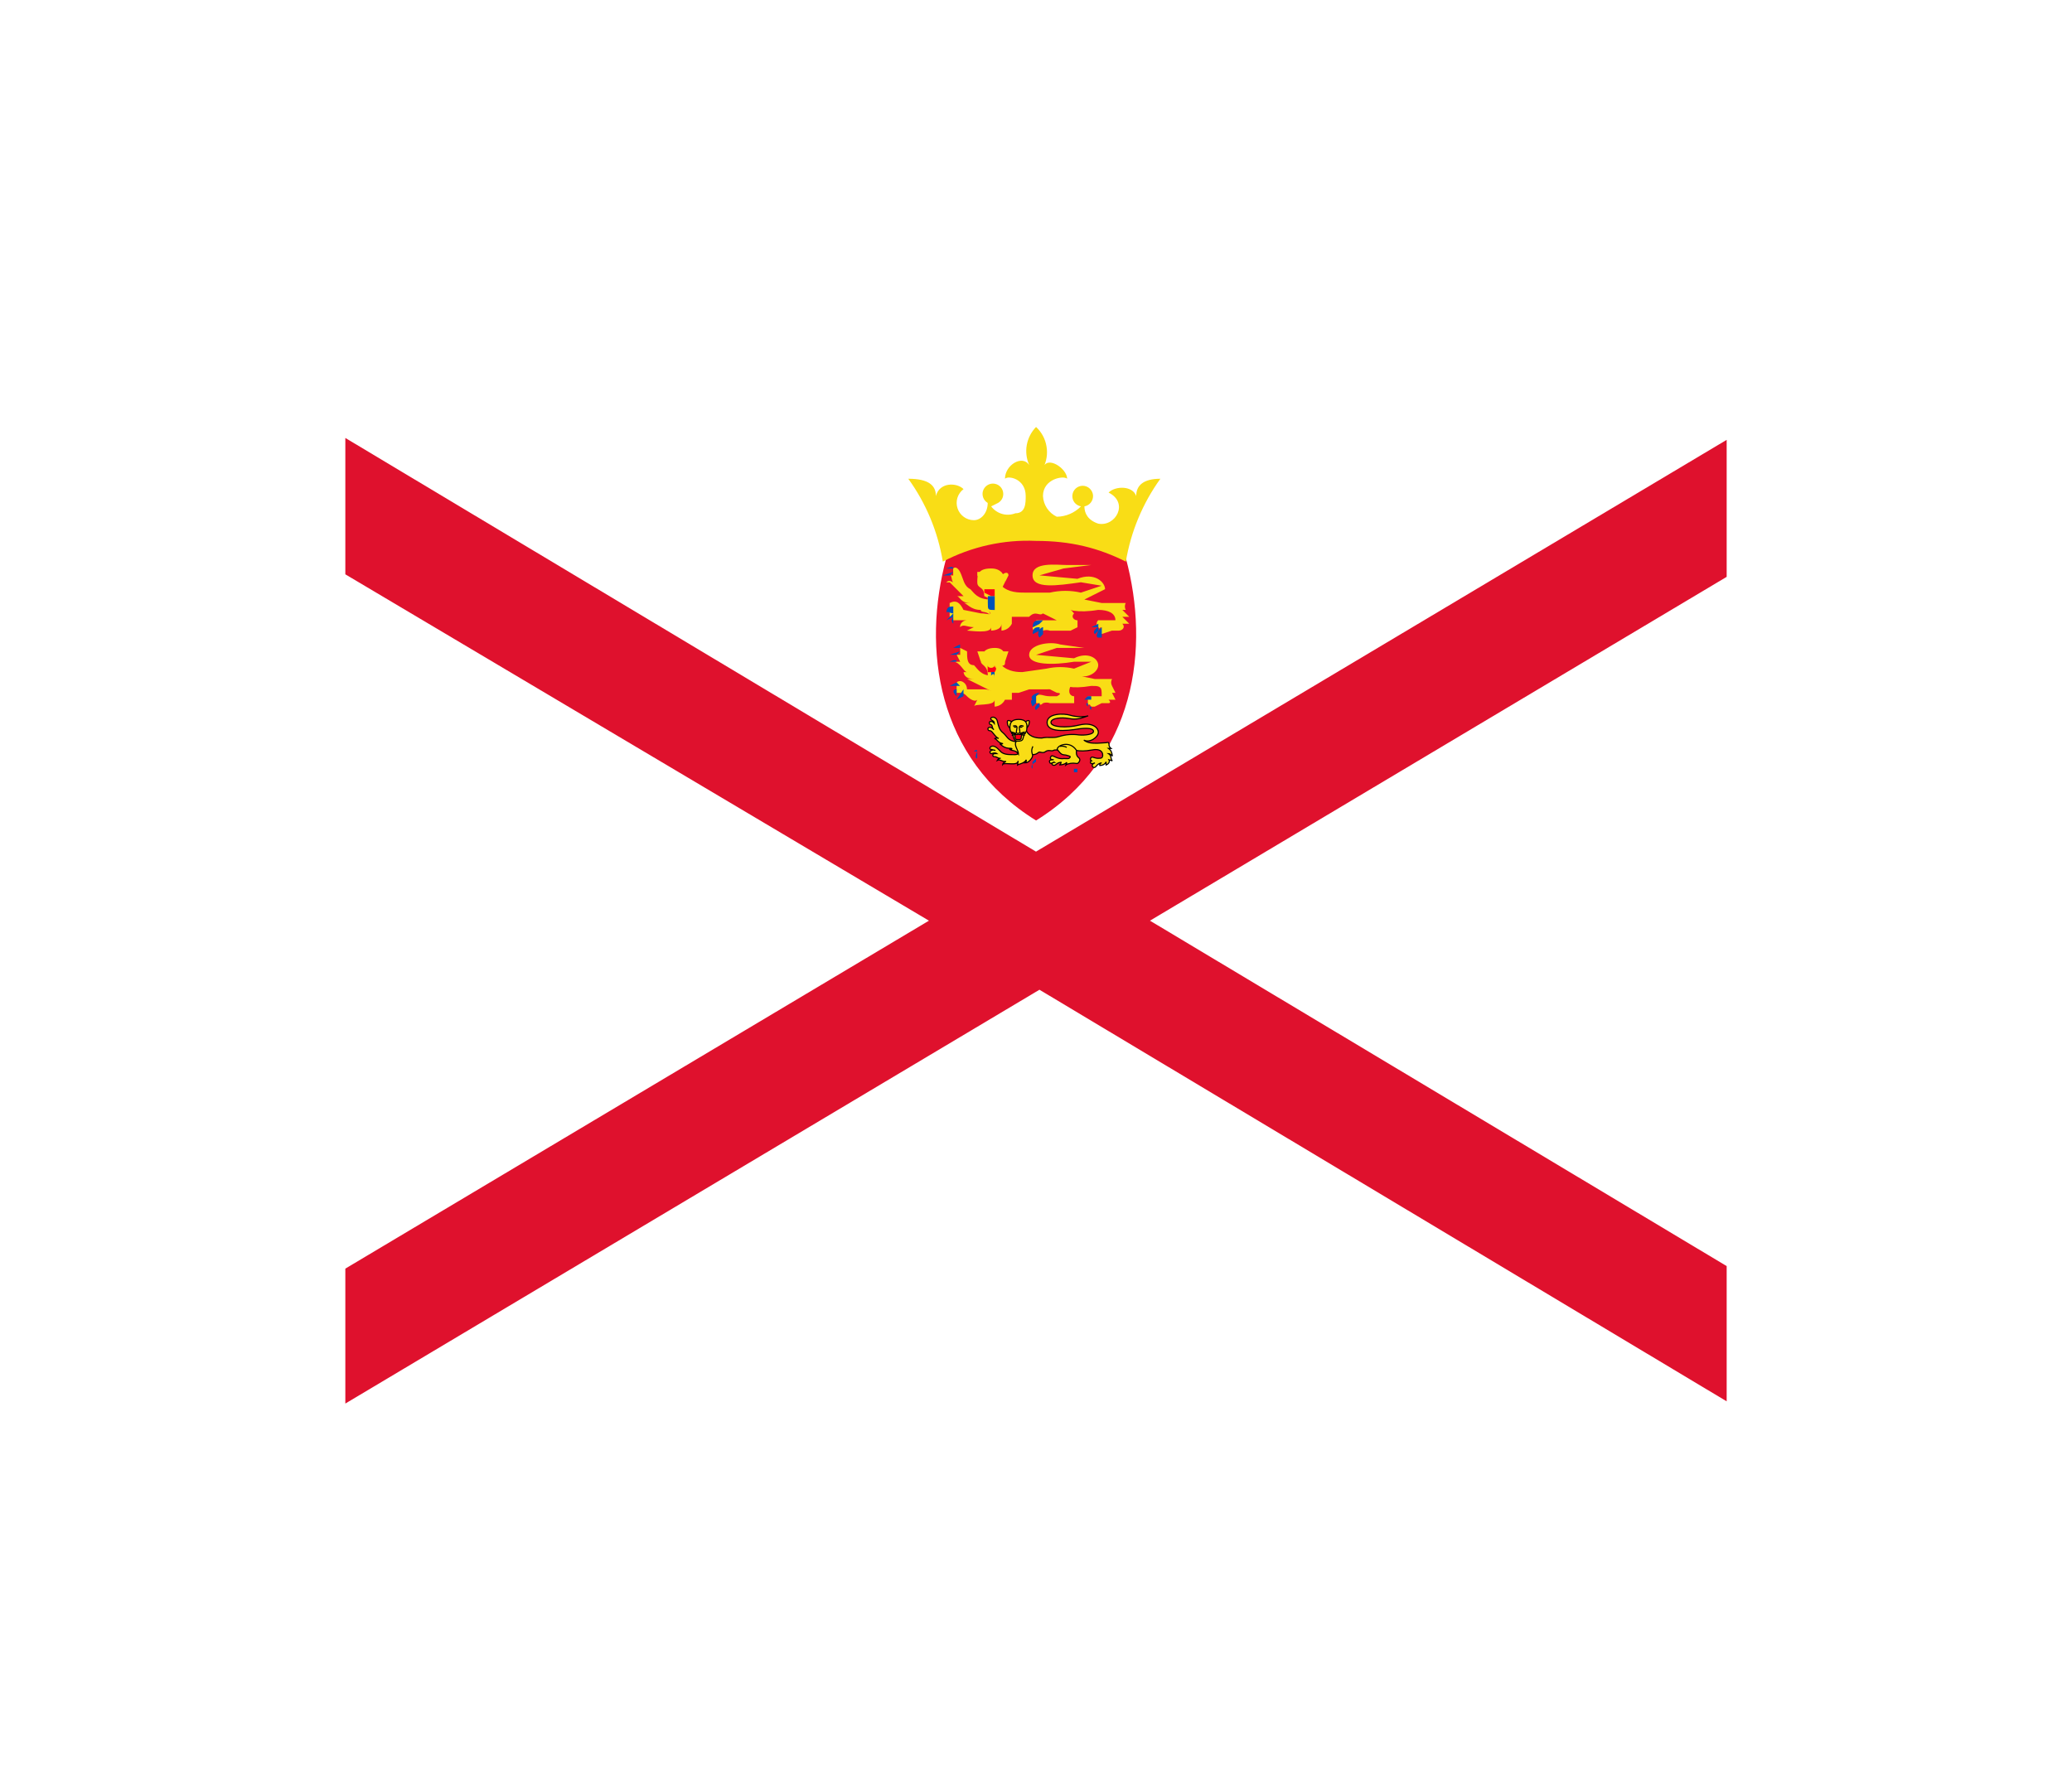 <svg width="36" height="31" viewBox="0 0 36 31" fill="none" xmlns="http://www.w3.org/2000/svg">
<g filter="url(#filter0_d_336_28033)">
<g clip-path="url(#clip0_336_28033)">
<path d="M6 3H30V21H6V3Z" fill="white"/>
<path fill-rule="evenodd" clip-rule="evenodd" d="M3 3V4.2L16.14 12L3.06 19.8V21H4.98L18.06 13.2L31.08 21H33V19.8L19.98 12L33.06 4.2V3H31.08L18 10.8L4.98 3H3.06H3Z" fill="#DF112D"/>
<path d="M19.561 5.699C19.981 7.259 19.741 9.179 18.001 10.259C16.261 9.179 16.021 7.259 16.441 5.699C16.861 5.339 18.721 5.099 19.561 5.699Z" fill="#E8112D"/>
<path d="M18.001 5.4C18.601 5.4 19.081 5.52 19.561 5.76C19.648 5.24 19.853 4.747 20.161 4.32C19.861 4.32 19.741 4.44 19.741 4.62C19.681 4.44 19.381 4.44 19.261 4.56C19.621 4.74 19.381 5.16 19.081 5.1C18.901 5.04 18.841 4.92 18.841 4.8C18.886 4.792 18.926 4.768 18.953 4.733C18.981 4.697 18.994 4.652 18.991 4.607C18.987 4.562 18.966 4.521 18.933 4.49C18.9 4.459 18.856 4.442 18.811 4.442C18.766 4.442 18.723 4.459 18.689 4.49C18.656 4.521 18.636 4.562 18.632 4.607C18.628 4.652 18.641 4.697 18.669 4.733C18.697 4.768 18.737 4.792 18.781 4.8C18.671 4.913 18.52 4.978 18.361 4.98C18.292 4.947 18.234 4.897 18.191 4.833C18.149 4.77 18.125 4.696 18.121 4.62C18.121 4.32 18.481 4.26 18.541 4.32C18.541 4.14 18.181 3.9 18.121 4.14C18.183 4.023 18.205 3.89 18.183 3.76C18.162 3.629 18.098 3.51 18.001 3.42C17.918 3.505 17.862 3.614 17.84 3.732C17.819 3.849 17.833 3.97 17.881 4.08C17.761 3.9 17.461 4.08 17.461 4.32C17.521 4.26 17.821 4.32 17.821 4.62C17.821 4.74 17.821 4.92 17.641 4.92C17.568 4.949 17.487 4.953 17.411 4.931C17.335 4.909 17.268 4.863 17.221 4.8L17.341 4.74C17.376 4.72 17.402 4.69 17.418 4.653C17.433 4.616 17.435 4.576 17.425 4.537C17.415 4.499 17.392 4.465 17.361 4.441C17.329 4.417 17.291 4.404 17.251 4.404C17.212 4.404 17.173 4.417 17.142 4.441C17.11 4.465 17.088 4.499 17.077 4.537C17.067 4.576 17.07 4.616 17.085 4.653C17.1 4.69 17.127 4.72 17.161 4.74C17.161 4.92 17.041 5.04 16.921 5.04C16.858 5.04 16.797 5.02 16.746 4.983C16.695 4.946 16.657 4.895 16.637 4.835C16.617 4.775 16.616 4.711 16.635 4.65C16.654 4.59 16.691 4.538 16.741 4.5C16.621 4.38 16.321 4.38 16.261 4.62C16.261 4.44 16.141 4.32 15.781 4.32C16.09 4.747 16.295 5.24 16.381 5.76C16.88 5.499 17.439 5.374 18.001 5.4V5.4Z" fill="#F9DD16"/>
<path d="M19.38 6.959H19.26H19.44C19.5 6.959 19.56 6.899 19.5 6.839H19.62L19.5 6.719H19.62L19.5 6.599H19.56C19.549 6.581 19.544 6.56 19.544 6.539C19.544 6.518 19.549 6.497 19.56 6.479H19.14L18.84 6.419L19.2 6.239C19.2 6.119 19.02 5.939 18.72 6.059L18.06 5.999L18.48 5.879L18.96 5.819H18.54C18.36 5.819 17.94 5.759 17.94 5.999C17.94 6.239 18.36 6.179 18.78 6.119L19.14 6.179L18.78 6.299C18.602 6.258 18.418 6.258 18.24 6.299H17.82C17.7 6.299 17.52 6.299 17.4 6.179C17.4 6.179 17.16 6.299 17.16 6.419V6.599C17.28 6.719 17.16 6.659 17.04 6.659L16.74 6.599C16.68 6.479 16.62 6.419 16.5 6.479V6.599H16.62C16.602 6.589 16.581 6.583 16.56 6.583C16.539 6.583 16.518 6.589 16.5 6.599V6.719H16.68H16.56V6.779H16.8C16.768 6.779 16.738 6.792 16.715 6.814C16.693 6.837 16.68 6.867 16.68 6.899C16.74 6.839 16.8 6.899 16.92 6.899L16.8 6.959C16.86 6.959 17.22 7.019 17.22 6.899V6.959C17.22 6.959 17.4 6.959 17.4 6.839V6.959C17.4 6.959 17.52 6.959 17.58 6.839V6.719H17.88C18 6.599 18.06 6.719 18.12 6.659H18.24C18.3 6.659 18.36 6.659 18.42 6.539C18.54 6.599 18.72 6.659 19.08 6.599C19.26 6.599 19.38 6.659 19.38 6.779H19.08C19.08 6.779 19.02 6.839 19.08 6.899C19.14 6.959 19.08 6.899 19.14 6.899C19.14 6.899 19.08 6.959 19.14 7.019L19.32 6.959H19.38ZM16.98 5.939V5.999L17.04 6.119L17.1 5.939H16.98Z" fill="#F9DD16"/>
<path d="M17.402 5.999C17.462 5.939 17.522 5.939 17.522 5.999L17.462 6.119L17.402 5.939V5.999Z" fill="#F9DD16"/>
<path d="M17.221 5.879C17.401 5.879 17.46 5.999 17.46 6.119L17.34 6.359L17.221 6.419L17.101 6.359C17.101 6.179 16.98 6.239 16.98 6.119C16.98 5.999 16.98 5.879 17.221 5.879V5.879Z" fill="#F9DD16"/>
<path d="M16.741 6.36H16.621C16.681 6.36 16.681 6.48 16.861 6.48H16.741C16.801 6.48 16.861 6.6 17.041 6.6C17.101 6.6 17.041 6.6 17.041 6.6C17.041 6.66 17.161 6.6 17.221 6.72C17.221 6.66 17.101 6.54 17.221 6.42C16.981 6.42 16.921 6.3 16.861 6.24C16.741 6.18 16.741 6.06 16.681 5.94C16.681 5.94 16.621 5.82 16.561 5.88V6H16.501C16.561 6 16.501 6.12 16.621 6.18C16.561 6.12 16.501 6.06 16.441 6.12H16.501L16.741 6.36V6.36ZM18.301 6.96H18.601L18.721 6.9V6.78C18.661 6.78 18.601 6.72 18.661 6.66C18.481 6.42 18.121 6.54 18.121 6.66L18.361 6.78H18.421H18.001L18.061 6.84L17.941 6.9C17.941 7.02 18.061 6.9 18.061 6.9V6.96C18.061 6.96 18.061 7.02 18.121 6.96C18.16 6.946 18.203 6.946 18.241 6.96H18.301Z" fill="#F9DD16"/>
<path d="M17.222 6.36H17.282V6.24H17.102V6.3L17.222 6.36V6.36Z" fill="#FF0016"/>
<path d="M16.563 5.88C16.563 5.82 16.443 5.88 16.443 5.88H16.563ZM16.563 5.94L16.383 6H16.503L16.563 5.94ZM16.563 6.12H16.383H16.503H16.563ZM16.563 6.54C16.503 6.54 16.443 6.54 16.443 6.66C16.443 6.6 16.503 6.66 16.563 6.66V6.54ZM16.563 6.66L16.443 6.78L16.563 6.72V6.6V6.66ZM16.563 6.72C16.563 6.72 16.503 6.78 16.563 6.84V6.66V6.72ZM18.063 6.9C18.003 6.9 17.943 6.9 17.943 7.02L18.063 6.96V6.9V6.9ZM18.123 6.9C18.063 6.9 18.003 7.02 18.063 7.08L18.123 7.02V6.96V6.9ZM18.123 6.78C18.003 6.78 17.943 6.78 17.943 6.9L18.063 6.84L18.123 6.78ZM19.083 6.9C19.083 6.9 18.963 6.96 19.023 7.02L19.083 6.96V6.9V6.9ZM19.083 6.84L18.963 6.9H19.083V6.72V6.84ZM19.083 6.96C19.083 6.96 19.023 7.08 19.083 7.08H19.143V6.9L19.083 6.96ZM17.283 6.36V6.6C17.163 6.6 17.163 6.6 17.163 6.48V6.36H17.223H17.283Z" fill="#0051BA"/>
<path d="M19.141 8.22H19.261C19.261 8.22 19.321 8.22 19.261 8.16H19.381L19.321 8.04H19.381L19.321 7.92C19.311 7.902 19.305 7.881 19.305 7.86C19.305 7.839 19.311 7.818 19.321 7.8H19.021L18.721 7.74C18.901 7.8 19.081 7.68 19.081 7.56C19.081 7.44 18.901 7.32 18.661 7.44L18.001 7.38L18.361 7.26H18.841L18.421 7.2C18.241 7.14 17.881 7.2 17.881 7.38C17.881 7.56 18.301 7.56 18.661 7.5H18.961L18.661 7.62C18.503 7.584 18.339 7.584 18.181 7.62L17.761 7.68C17.701 7.68 17.521 7.68 17.401 7.56L17.161 7.74L17.221 7.98C17.281 8.04 17.221 7.98 17.101 7.98H16.801C16.801 7.86 16.681 7.8 16.621 7.86V7.92H16.741C16.723 7.91 16.702 7.904 16.681 7.904C16.66 7.904 16.639 7.91 16.621 7.92V8.04H16.741H16.681C16.801 8.04 16.801 8.16 16.861 8.1C16.841 8.095 16.821 8.095 16.801 8.1C16.801 8.1 16.921 8.22 16.981 8.16L16.921 8.28C16.921 8.22 17.281 8.28 17.281 8.16V8.28C17.281 8.28 17.401 8.28 17.461 8.16H17.581V8.04H17.701L17.881 7.98H18.181C18.241 7.98 18.301 7.98 18.361 7.86C18.481 7.92 18.601 7.98 18.961 7.92C19.081 7.92 19.141 7.92 19.141 8.04V8.1H18.901V8.22C18.901 8.28 18.961 8.22 19.021 8.22C18.961 8.22 18.901 8.22 18.961 8.28H19.021L19.141 8.22V8.22ZM17.101 7.32H16.981L17.041 7.5L17.101 7.32V7.32Z" fill="#F9DD16"/>
<path d="M17.402 7.32H17.522L17.462 7.5L17.402 7.32Z" fill="#F9DD16"/>
<path d="M17.283 7.26C17.463 7.26 17.463 7.38 17.463 7.5C17.463 7.62 17.403 7.5 17.343 7.68L17.223 7.74H17.163C17.163 7.56 17.043 7.56 17.043 7.5C17.043 7.44 17.043 7.26 17.283 7.26V7.26Z" fill="#F9DD16"/>
<path d="M16.802 7.68H16.742C16.742 7.68 16.742 7.8 16.922 7.8H16.802L17.043 7.92C17.163 7.92 17.043 7.92 17.043 7.92L17.282 8.04C17.282 7.92 17.163 7.86 17.223 7.74C17.043 7.74 16.983 7.62 16.922 7.56C16.802 7.56 16.802 7.44 16.802 7.32L16.683 7.26C16.683 7.26 16.622 7.26 16.683 7.26V7.38H16.622L16.683 7.5H16.562C16.683 7.5 16.742 7.68 16.802 7.68V7.68ZM18.242 8.22H18.183H18.663V8.1C18.602 8.1 18.543 8.04 18.602 7.92C18.422 7.74 18.122 7.86 18.122 7.92L18.363 8.04C18.363 8.04 18.483 8.04 18.363 8.1H18.242C18.122 8.1 18.062 8.04 18.003 8.1V8.22H18.062C18.062 8.22 18.062 8.28 18.122 8.22C18.161 8.206 18.204 8.206 18.242 8.22V8.22Z" fill="#F9DD16"/>
<path d="M17.28 7.741V7.681C17.28 7.681 17.34 7.621 17.28 7.561C17.34 7.621 17.28 7.621 17.28 7.561C17.28 7.621 17.16 7.621 17.16 7.561V7.681H17.28V7.741Z" fill="#FF0016"/>
<path d="M17.222 7.621L17.102 7.561ZM17.222 7.561H17.102ZM17.222 7.561L17.102 7.621ZM17.282 7.621L17.402 7.561ZM17.282 7.561H17.402ZM17.282 7.561L17.402 7.621Z" fill="black"/>
<path d="M16.68 7.199L16.56 7.259H16.68V7.199ZM16.68 7.319L16.5 7.379H16.62L16.68 7.319ZM16.62 7.499C16.62 7.439 16.5 7.499 16.5 7.499H16.62ZM16.62 7.859L16.5 7.919H16.68L16.62 7.859ZM16.62 7.979C16.62 7.979 16.5 7.979 16.62 8.099V7.979ZM16.74 7.979L16.62 8.159L16.74 8.099V8.039V7.979ZM17.94 8.159C17.94 8.159 17.88 8.159 17.94 8.279L18 8.219V8.159H17.94ZM18.06 8.219C18.06 8.219 17.94 8.279 18 8.339L18.06 8.279V8.219ZM18.06 8.039C18 8.039 17.88 8.099 17.94 8.159H18V8.099L18.06 8.039ZM18.9 8.219C18.9 8.219 18.84 8.219 18.9 8.279V8.159V8.219ZM18.9 8.099L18.84 8.159H18.96V8.099H18.9ZM18.96 8.279C18.96 8.279 18.9 8.279 18.96 8.339V8.279ZM17.28 7.679V7.919V7.799C17.28 7.739 17.28 7.679 17.22 7.739V7.679H17.28Z" fill="#0051BA"/>
<path d="M19.142 9.258C19.108 9.258 19.108 9.303 19.1 9.303C19.167 9.303 19.201 9.276 19.218 9.24V9.294C19.268 9.276 19.285 9.231 19.268 9.204L19.327 9.222C19.293 9.195 19.318 9.132 19.259 9.096C19.276 9.096 19.31 9.114 19.327 9.141C19.318 9.078 19.31 9.042 19.259 9.006H19.302C19.291 8.998 19.282 8.987 19.276 8.974C19.27 8.962 19.267 8.948 19.268 8.934C19.268 8.898 19.251 8.898 19.218 8.907L19.066 8.916C18.982 8.916 18.898 8.916 18.831 8.862C18.94 8.916 19.083 8.808 19.083 8.727C19.083 8.637 18.965 8.547 18.747 8.601C18.529 8.655 18.26 8.637 18.26 8.556C18.26 8.475 18.453 8.466 18.554 8.484C18.655 8.502 18.722 8.511 18.907 8.439C18.865 8.457 18.713 8.466 18.596 8.43C18.478 8.394 18.193 8.394 18.193 8.556C18.193 8.727 18.495 8.709 18.764 8.664C18.915 8.646 18.999 8.664 18.999 8.709C18.999 8.763 18.856 8.781 18.747 8.772C18.632 8.755 18.515 8.764 18.403 8.799C18.294 8.835 18.218 8.799 18.1 8.826C18.041 8.826 17.899 8.826 17.831 8.7C17.79 8.736 17.663 8.799 17.638 8.871C17.613 8.925 17.638 8.988 17.672 9.051C17.722 9.123 17.647 9.114 17.588 9.114C17.521 9.114 17.42 9.114 17.369 9.042C17.319 8.988 17.26 8.943 17.21 8.979C17.185 9.006 17.21 9.033 17.227 9.024L17.294 9.042C17.28 9.035 17.265 9.032 17.251 9.034C17.236 9.035 17.222 9.041 17.21 9.051C17.185 9.069 17.21 9.105 17.235 9.096C17.252 9.087 17.294 9.078 17.319 9.096C17.294 9.096 17.26 9.096 17.252 9.114C17.244 9.132 17.252 9.15 17.277 9.15C17.328 9.15 17.336 9.186 17.386 9.177C17.375 9.177 17.363 9.181 17.353 9.187C17.343 9.193 17.334 9.202 17.328 9.213C17.378 9.186 17.42 9.249 17.479 9.231C17.462 9.24 17.42 9.267 17.42 9.285C17.453 9.24 17.689 9.321 17.689 9.222L17.68 9.294C17.706 9.276 17.798 9.267 17.831 9.204C17.831 9.222 17.831 9.249 17.815 9.258C17.84 9.258 17.882 9.24 17.924 9.177C17.941 9.15 17.941 9.132 17.941 9.114C17.983 9.114 18.008 9.105 18.041 9.078C18.075 9.051 18.109 9.105 18.168 9.06C18.218 9.024 18.268 9.06 18.302 9.042C18.327 9.024 18.369 9.042 18.403 9.024C18.436 9.006 18.487 9.033 18.537 8.988C18.621 9.024 18.73 9.078 18.974 9.033C19.108 9.006 19.159 9.06 19.159 9.123C19.159 9.177 19.125 9.177 19.108 9.177C19.024 9.186 18.999 9.15 18.965 9.159C18.949 9.168 18.932 9.204 18.965 9.222C18.94 9.231 18.94 9.258 18.957 9.267C18.974 9.276 18.999 9.267 19.024 9.258C18.991 9.267 18.965 9.294 18.982 9.321C18.991 9.339 19.016 9.348 19.041 9.321C19.066 9.285 19.108 9.258 19.142 9.258V9.258ZM17.579 8.538C17.512 8.511 17.495 8.511 17.504 8.574C17.504 8.601 17.529 8.637 17.546 8.655C17.546 8.628 17.554 8.565 17.579 8.547V8.538Z" fill="#F9DD16" stroke="black" stroke-width="0.019"/>
<path d="M17.805 8.546C17.872 8.51 17.897 8.51 17.88 8.573C17.88 8.6 17.855 8.636 17.838 8.654C17.838 8.627 17.838 8.564 17.805 8.546Z" fill="#F9DD16" stroke="black" stroke-width="0.019"/>
<path d="M17.698 8.502C17.832 8.502 17.849 8.574 17.841 8.655C17.841 8.745 17.799 8.709 17.774 8.835C17.765 8.871 17.732 8.88 17.69 8.88C17.665 8.88 17.631 8.88 17.614 8.826C17.589 8.709 17.547 8.736 17.547 8.646C17.547 8.574 17.564 8.502 17.698 8.502V8.502Z" fill="#F9DD16" stroke="black" stroke-width="0.019"/>
<path d="M17.352 8.834C17.318 8.816 17.293 8.834 17.276 8.834C17.327 8.843 17.327 8.906 17.427 8.924C17.402 8.924 17.394 8.942 17.369 8.924C17.411 8.96 17.453 9.005 17.553 9.005C17.612 9.005 17.57 9.032 17.537 9.014C17.57 9.059 17.646 9.023 17.696 9.104C17.696 9.041 17.612 8.951 17.654 8.888C17.512 8.879 17.503 8.798 17.427 8.735C17.36 8.681 17.352 8.627 17.327 8.528C17.318 8.483 17.268 8.456 17.243 8.465C17.218 8.465 17.201 8.492 17.226 8.51C17.243 8.528 17.276 8.528 17.276 8.573C17.251 8.537 17.209 8.528 17.192 8.546C17.184 8.564 17.192 8.591 17.209 8.591C17.251 8.591 17.226 8.645 17.268 8.681C17.226 8.636 17.192 8.627 17.167 8.654C17.159 8.672 17.167 8.699 17.201 8.699C17.243 8.699 17.285 8.807 17.352 8.834V8.834ZM18.444 9.248C18.427 9.248 18.436 9.293 18.402 9.293C18.469 9.293 18.511 9.275 18.536 9.248L18.52 9.293C18.553 9.266 18.645 9.257 18.688 9.266C18.73 9.275 18.738 9.257 18.755 9.23C18.771 9.194 18.755 9.176 18.73 9.158C18.704 9.131 18.696 9.095 18.704 9.041C18.587 8.861 18.368 8.951 18.368 9.023C18.444 9.122 18.452 9.113 18.52 9.122C18.578 9.14 18.62 9.14 18.578 9.176C18.561 9.194 18.494 9.176 18.452 9.185C18.343 9.185 18.284 9.104 18.259 9.149C18.234 9.185 18.259 9.203 18.309 9.203C18.276 9.203 18.226 9.203 18.234 9.239C18.251 9.302 18.301 9.23 18.326 9.248C18.309 9.248 18.276 9.257 18.276 9.275C18.276 9.293 18.318 9.32 18.36 9.275C18.384 9.256 18.414 9.246 18.444 9.248V9.248Z" fill="#F9DD16" stroke="black" stroke-width="0.019"/>
<path d="M18.534 8.988C18.5 8.97 18.458 8.961 18.416 8.97M17.946 8.97C17.912 9.042 17.929 9.078 17.938 9.114M17.602 8.61C17.618 8.628 17.635 8.592 17.669 8.628C17.66 8.619 17.644 8.655 17.618 8.628M17.786 8.619C17.761 8.619 17.744 8.592 17.711 8.628C17.719 8.619 17.736 8.655 17.761 8.628M17.711 8.628V8.655C17.719 8.718 17.736 8.745 17.686 8.745C17.644 8.745 17.66 8.718 17.669 8.655V8.628" stroke="black" stroke-width="0.019"/>
<path d="M17.694 8.853C17.728 8.853 17.745 8.853 17.745 8.799C17.745 8.781 17.77 8.772 17.753 8.736C17.77 8.772 17.694 8.772 17.694 8.754C17.694 8.772 17.61 8.772 17.627 8.736C17.619 8.772 17.644 8.781 17.636 8.799C17.636 8.853 17.652 8.853 17.694 8.853V8.853Z" fill="#FF0016" stroke="black" stroke-width="0.019"/>
<path d="M17.654 8.746L17.57 8.719ZM17.654 8.746H17.57ZM17.654 8.755L17.579 8.782ZM17.721 8.746L17.805 8.719ZM17.721 8.746H17.822ZM17.721 8.755L17.805 8.782Z" fill="black"/>
<path d="M17.654 8.746L17.57 8.719M17.654 8.746H17.57M17.654 8.755L17.579 8.782M17.721 8.746L17.805 8.719M17.721 8.746H17.822M17.721 8.755L17.805 8.782" stroke="black" stroke-width="0.019"/>
<path d="M16.979 8.52H17.039H16.979ZM16.979 8.58H16.859H16.979ZM16.979 8.7H16.859H16.919H16.979ZM16.979 9.06C16.979 9 16.919 9.06 16.919 9.06H16.979ZM16.979 9.06C16.979 9.06 16.919 9.18 16.979 9.18V9.12V9.06ZM17.999 9.24C17.999 9.24 17.879 9.3 17.939 9.36V9.24H17.999ZM17.999 9.3V9.42V9.36V9.3ZM17.999 9.18L17.939 9.24H17.999V9.18ZM18.659 9.3V9.36V9.3ZM18.659 9.24C18.659 9.24 18.599 9.24 18.659 9.24V9.24ZM18.659 9.36V9.42H18.719V9.36H18.659ZM17.459 8.88V9.06V8.88Z" fill="#0051BA"/>
</g>
</g>
<defs>
<filter id="filter0_d_336_28033" x="0" y="-2" width="36" height="36" filterUnits="userSpaceOnUse" color-interpolation-filters="sRGB">
<feFlood flood-opacity="0" result="BackgroundImageFix"/>
<feColorMatrix in="SourceAlpha" type="matrix" values="0 0 0 0 0 0 0 0 0 0 0 0 0 0 0 0 0 0 127 0" result="hardAlpha"/>
<feOffset dy="4"/>
<feGaussianBlur stdDeviation="3"/>
<feComposite in2="hardAlpha" operator="out"/>
<feColorMatrix type="matrix" values="0 0 0 0 0 0 0 0 0 0 0 0 0 0 0 0 0 0 0.16 0"/>
<feBlend mode="normal" in2="BackgroundImageFix" result="effect1_dropShadow_336_28033"/>
<feBlend mode="normal" in="SourceGraphic" in2="effect1_dropShadow_336_28033" result="shape"/>
</filter>
<clipPath id="clip0_336_28033">
<rect width="24" height="18" fill="white" transform="translate(6 3)"/>
</clipPath>
</defs>
</svg>
